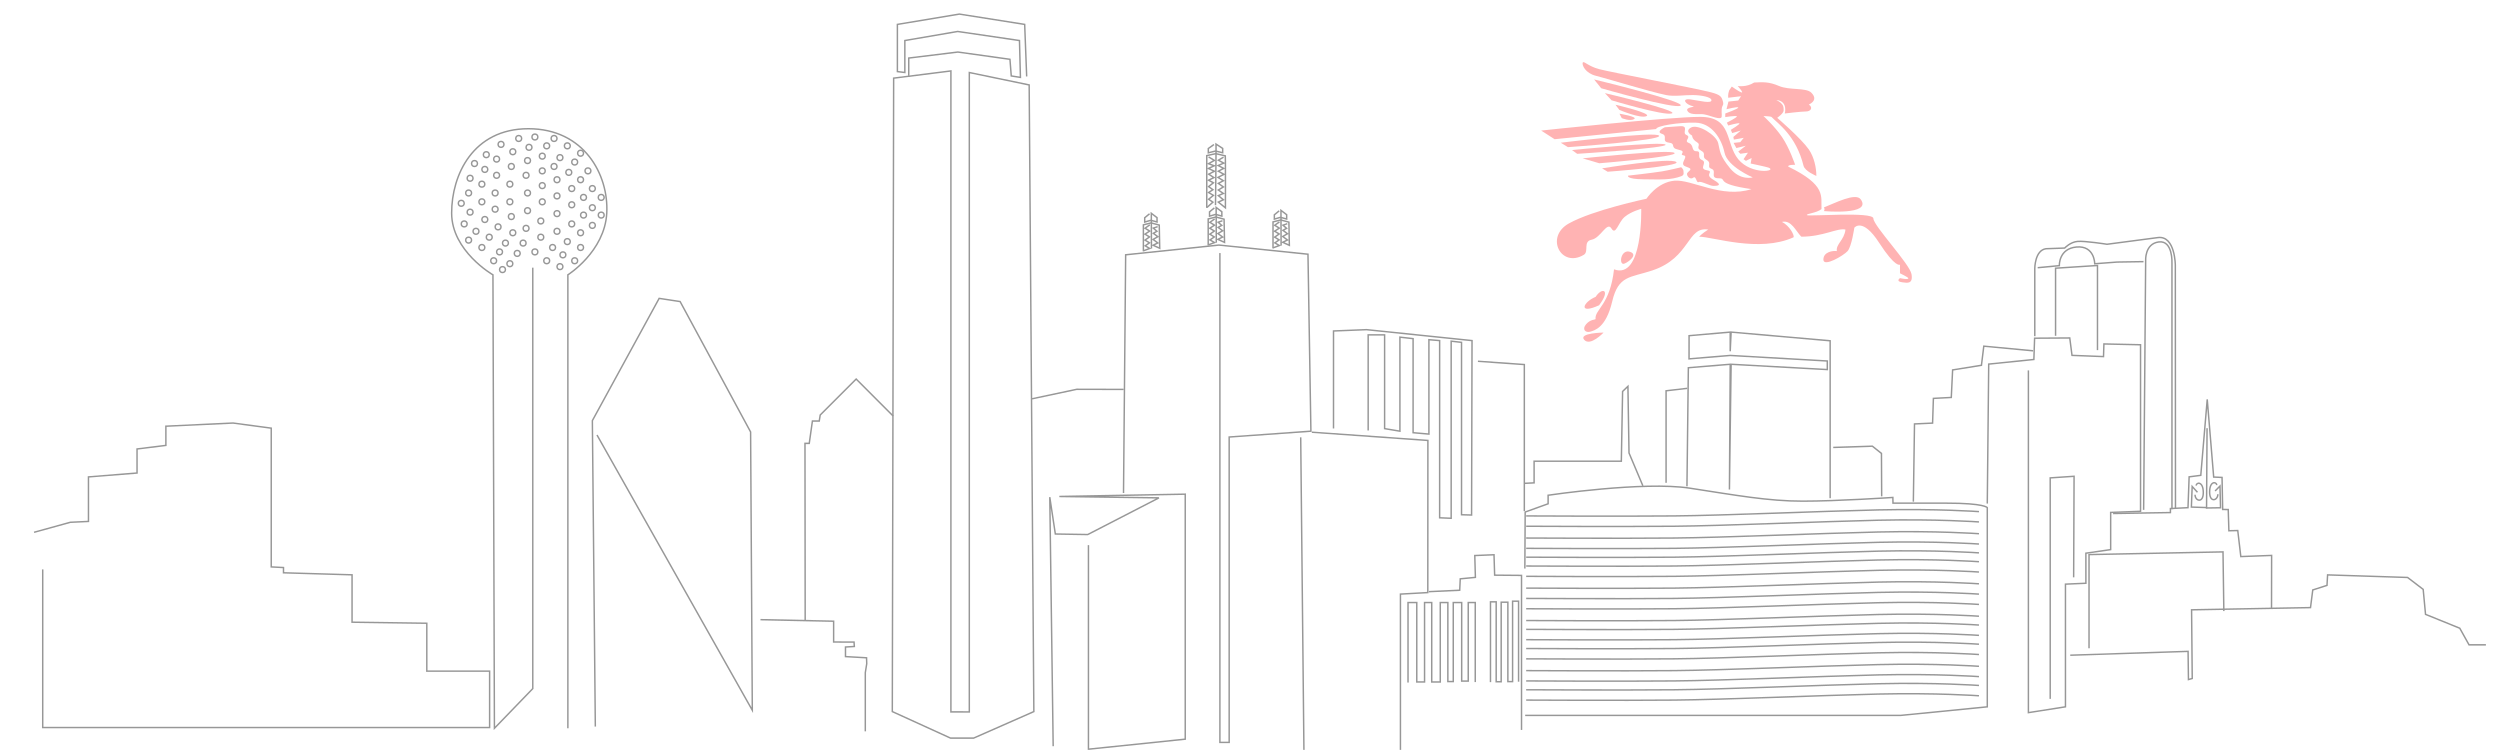 <svg width="1697px" height="509px" viewBox="0 0 1697 509" version="1.1" xmlns="http://www.w3.org/2000/svg" xmlnsXlink="http://www.w3.org/1999/xlink"> {/* xmlns:sketch="http://www.bohemiancoding.com/sketch/ns */}
    <title>City of Dallas Skyline</title>
    <desc>Created with Sketch.</desc>
    <g id="Page-1" stroke="none" stroke-width="1" fill="none" fill-rule="evenodd"> {/* sketch:type="MSPage" */}
        <g id="Skyline" transform="translate(23, 9)" stroke="#979797 " > {/* sketch:type="MSLayerGroup" */}
            <g id="Group" transform="translate(379, 0)" > {/* sketch:type="MSShapeGroup" */}
                <path d="M2.107,484.193 L0.096,276.506 L45.436,193.533 L59.66,195.697 L107.508,284.209 L108.666,473.129 L3.238,286.281" id="Path-1"></path>
                <path d="M312.896,497.52 L310.594,328.465 L314.363,353.479 L336.346,353.85 L384.68,328.945 L317.086,328.008 L402.537,326.441 L402.537,492.743 L336.834,499.551 L336.834,361.039" id="Path-2"></path>
                <path d="M360.639,325.656 L362.098,163.955 L425.357,157.348 L485.852,163.553 L487.842,283.686 L432.361,287.646 L432.361,494.926 L426.066,494.926 L426.066,162.797" id="Path-3"></path>
                <path d="M296.605,48.659 L255.969,40.23 L255.969,474.241 L243.477,474.238 L243.477,39.154 L204.609,44.039 L203.699,474.023 L243.203,492.023 L258.895,492.023 L299.775,474.023 L296.605,48.659 Z" id="Path-4"></path>
                <path d="M214.855,42.514 L214.855,30.406 L248.201,26.324 L283.557,31.256 L284.438,42.551 L290.668,43.533 L290.016,18.514 L248.082,12.363 L212.209,18.514 L212.209,40.209 L207.146,39.596 L207.146,7.561 L249.219,0.561 L293.553,7.561 L294.906,42.889" id="Path-5"></path>
                <path d="M488.461,284.385 L567.252,289.971 L567.191,393.246 L548.617,394.271 L548.617,507.594 L483.191,508.943 L480.92,287.844" id="Path-6"></path>
                <path d="M503.188,281.844 L503.188,215.664 L525.598,214.77 L597.213,222.195 L596.91,340.604 L590.088,340.407 L590.088,223.389 L583.054,222.584 L583.054,342.81 L575.222,342.475 L575.222,222.19 L567.943,221.594 L567.943,285.653 L557.207,284.719 L557.207,220.871 L548.263,219.852 L548.263,283.686 L537.872,281.945 L537.872,218.325 L526.713,218.325 L526.713,283.205" id="Path-7"></path>
                <path d="M567.845,392.624 L588.858,391.652 L589.218,383.907 L599.495,382.928 L599.084,368.099 L612.134,367.565 L612.562,381.415 L630.81,381.579 L630.81,486.473" id="Path-8"></path>
                <path d="M553.765,454.317 L553.765,400 L559.703,400 L559.703,453.906 L564.99,453.906 L564.99,400 L569.853,400 L569.853,453.93 L575.657,453.93 L575.657,400 L580.802,400 L580.802,453.638 L584.473,453.638 L584.473,400 L590.192,400 L590.192,453.322 L594.642,453.322 L594.642,400 L599.396,400 L599.396,453.998" id="Path-9"></path>
            </g>
            <g id="Tower" transform="translate(753, 135)"> {/* sketch:type="MSShapeGroup" */}

                <path d="M0.122,26.597 L0.122,8.616 L5.386,7.311 L10.903,8.791 C10.903,8.791 10.955,11.367 10.981,12.656 C11.061,16.634 11.221,24.534 11.221,24.534 L6.695,22.477 L9.924,20.91 L6.716,18.526 L9.929,16.663 L6.862,14.36 L9.336,12.987 L6.855,10.854 L9.792,9.837" id="Path-10"></path>
                <path d="M5.61,24.716 L5.531,5.004 C5.525,3.599 5.514,0.789 5.514,0.789 L9.39,3.746 L9.39,6.682 L5.208,5.511 L1.027,6.73 L1.027,3.803 L4.306,1.113" id="Path-11"></path>
                <path d="M0.231,26.214 L4.443,24.661 L1.344,22.844 L4.272,20.833 L1.212,18.977 L4.312,16.816 L1.171,14.946 L4.415,12.85 L1.236,10.935 L4.5,8.6" id="Path-12"></path>
            </g>
            <g id="Tower" transform="translate(797, 131)"> {/* sketch:type="MSShapeGroup" */}
                <path d="M0.122,26.597 L0.122,8.616 L5.386,7.311 L10.903,8.791 C10.903,8.791 10.955,11.367 10.981,12.656 C11.061,16.634 11.221,24.534 11.221,24.534 L6.695,22.477 L9.924,20.91 L6.716,18.526 L9.929,16.663 L6.862,14.36 L9.336,12.987 L6.855,10.854 L9.792,9.837" id="Path-10"></path>
                <path d="M5.61,24.716 L5.531,5.004 C5.525,3.599 5.514,0.789 5.514,0.789 L9.39,3.746 L9.39,6.682 L5.208,5.511 L1.027,6.73 L1.027,3.803 L4.306,1.113" id="Path-11"></path>
                <path d="M0.231,26.214 L4.443,24.661 L1.344,22.844 L4.272,20.833 L1.212,18.977 L4.312,16.816 L1.171,14.946 L4.415,12.85 L1.236,10.935 L4.5,8.6" id="Path-12"></path>
            </g>
            <g id="Tower" transform="translate(841, 133)"> {/* sketch:type="MSShapeGroup" */}
                <path d="M0.122,26.597 L0.122,8.616 L5.386,7.311 L10.903,8.791 C10.903,8.791 10.955,11.367 10.981,12.656 C11.061,16.634 11.221,24.534 11.221,24.534 L6.695,22.477 L9.924,20.91 L6.716,18.526 L9.929,16.663 L6.862,14.36 L9.336,12.987 L6.855,10.854 L9.792,9.837" id="Path-10"></path>
                <path d="M5.61,24.716 L5.531,5.004 C5.525,3.599 5.514,0.789 5.514,0.789 L9.39,3.746 L9.39,6.682 L5.208,5.511 L1.027,6.73 L1.027,3.803 L4.306,1.113" id="Path-11"></path>
                <path d="M0.231,26.214 L4.443,24.661 L1.344,22.844 L4.272,20.833 L1.212,18.977 L4.312,16.816 L1.171,14.946 L4.415,12.85 L1.236,10.935 L4.5,8.6" id="Path-12"></path>
            </g>
            <g id="Group" transform="translate(0, 78)"> {/* sketch:type="MSShapeGroup" */}
                <path d="M796.142,54.083 L796.142,18.616 L802.283,17.311 L808.721,18.791 C808.721,18.791 808.781,21.367 808.811,22.656 C808.905,26.634 808.811,54.083 808.811,54.083 L803.998,50.19 L807.424,48.61 L803.998,45.779 L807.424,44.32 L803.998,41.977 L807.424,39.895 L803.998,37.48 L807.424,35.697 L803.758,33.418 L807.804,31.322 L804.005,29.229 L807.618,27.284 L803.885,25.346 L807.695,23.715 L804.043,21.751 L807.521,19.686" id="Path-10"></path>
                <path d="M802.077,52.277 C802.077,52.277 802.483,21.575 802.452,15.004 C802.446,13.599 802.433,10.789 802.433,10.789 L806.955,13.746 L806.955,16.682 L802.077,15.511 L797.198,16.73 L797.198,13.803 L801.024,11.113" id="Path-11"></path>
                <path d="M796.303,53.803 L800.327,50.224 L797.395,48.261 L800.666,45.622 L797.395,43.678 L800.327,41.786 L797.395,39.647 L800.667,37.074 L797.36,35.321 L801.027,33.553 L797.449,31.232 L801.351,29.243 L797.287,27.355 L801.216,25.535 L797.302,24.107 L801.327,21.889 L797.395,19.526" id="Path-12"></path>
                <path d="M1012.063,298.924 L1012.292,260.562 L1027.858,254.965 L1027.858,249.168 C1027.858,249.168 1092.563,239.545 1123.951,244.356 C1155.339,249.168 1177.11,253.186 1200.687,253.186 C1224.265,253.186 1261.867,250.671 1261.867,250.671 L1261.96,254.54 C1261.96,254.54 1271.933,254.54 1298.108,254.54 C1324.283,254.54 1325.968,257.591 1325.968,257.591 L1325.968,392.798 L1267.043,398.627 L1012.292,398.627" id="Path-22"></path>
                <path d="M988.737,376.04 L988.737,321.526 L992.611,321.526 L992.611,375.775 L996.003,375.775 L996.003,321.767 L1000.54,321.767 L1000.54,375.675 L1003.746,375.675 L1003.746,321.08 L1007.801,321.08 L1007.801,375.733" id="Path-23"></path>
                <path d="M1325.965,254.82 L1326.934,160.146 L1357.592,157.016 L1358.092,142.57 L1381.949,142.408 L1383.48,154.223 L1404.865,155.051 L1405.131,146.469 L1429.996,147.021 L1429.996,260.067 L1409.715,260.828 L1409.715,286.075 L1392.9,288.51 L1392.9,308.909 L1379.031,309.518 L1379.031,392.788 L1353.875,396.746 L1353.875,164.427" id="Path-24"></path>
                <path d="M1368.678,387.385 L1368.678,237.385 L1384.879,236.299 L1384.592,304.896" id="Path-25"></path>
                <path d="M1453.713,258.367 L1453.615,93.246 C1453.615,93.246 1453.615,73.008 1441.988,74.244 L1407.242,78.805 C1407.242,78.805 1392.364,76.458 1387.324,76.863 C1382.284,77.268 1378.494,81.383 1378.494,81.383 L1365.818,81.832 C1358.209,82.878 1358.209,95.273 1358.209,95.273 L1358.209,141.211" id="Path-26"></path>
                <path d="M1372.322,140.942 L1372.322,95.052 L1400.768,93.221 L1400.768,150.649" id="Path-27"></path>
                <path d="M1432.104,259.094 L1433.475,90.017 C1433.475,90.017 1432.701,78.477 1442.375,77.232 C1452.05,75.988 1451.327,91.63 1451.327,91.63 L1451.327,258.665" id="Path-28"></path>
                <path d="M1432.009,90.59 L1414.14,90.886 L1398.894,92.035 C1398.894,92.035 1398.894,79.647 1386.63,80.667 C1374.366,81.686 1374.877,93.318 1374.877,93.318 L1360.188,94.716" id="Path-29"></path>
                <path d="M1518.91,325.705 L1518.976,290.02 L1498.065,290.801 L1495.988,273.132 L1489.966,273.278 L1489.523,258.862 L1485.749,258.832 L1485.328,237.079 L1479.647,236.832 L1475.267,184.119 L1470.891,235.659 L1462.978,236.678 L1462.214,257.61 L1450.277,258.198 L1450.277,260.931 L1411.354,261.57" id="Path-30"></path>
                <path d="M1486.541,327.786 L1485.979,287.625 L1395.033,289.451 L1395.033,353.04" id="Path-31"></path>
                <path d="M1475.15,203.673 L1474.809,257.821 L1484.298,257.668 L1483.924,242.924 L1480.611,246.272" id="Path-32"></path>
                <path d="M1474.823,257.533 L1464.509,257.202 L1465.044,243.216 L1468.634,247.163" id="Path-33"></path>
                <path d="M1481.698,242.289 C1481.698,239.954 1476.987,239.138 1476.889,246.845 C1476.791,254.553 1482.486,252.819 1482.486,248.48" id="Path-35"></path>
                <path d="M1471.81,242.624 C1471.81,240.29 1467.1,239.473 1467.001,247.181 C1466.903,254.888 1472.598,253.155 1472.598,248.816" id="Path-35" transform="translate(1469.799, 246.758) scale(-1, 1) translate(-1469.799, -246.758) "></path>
                <path d="M523.553,334.375 L523.42,213.956 L526.317,213.956 L528.47,198.797 L533.104,198.797 L533.759,194.695 L544.812,183.642 L558.156,170.298 L583.259,195.402" id="Path-37"></path>
                <path d="M493.221,333.625 L542.868,334.676 L542.868,348.792 L556.718,348.854 L556.928,351.828 L550.914,352.189 L550.914,358.696 L565.215,359.507 L565.338,363.547 L564.37,369.566 L564.37,409.442" id="Path-38"></path>
                <g id="REUNION" transform="translate(0.096, 0)">
                    <path d="M362.375,407.363 L362.375,99.56 C362.375,99.56 387.392,83.799 388.779,57.633 C390.167,31.466 373.246,0.381 335.604,0.381 C297.961,0.381 283.476,31.755 283.476,57.633 C283.476,83.511 311.515,99.56 311.515,99.56 L312.516,407.363 L338.55,380.432 L338.55,94.672" id="Path-36"></path>
                    <circle id="Oval-1" cx="335" cy="56" r="2"></circle>
                    <circle id="Oval-1" cx="335" cy="44" r="2"></circle>
                    <circle id="Oval-1" cx="345" cy="50" r="2"></circle>
                    <circle id="Oval-1" cx="323" cy="50" r="2"></circle>
                    <circle id="Oval-1" cx="344" cy="63" r="2"></circle>
                    <circle id="Oval-1" cx="355" cy="58" r="2"></circle>
                    <circle id="Oval-1" cx="355" cy="46" r="2"></circle>
                    <circle id="Oval-1" cx="345" cy="39" r="2"></circle>
                    <circle id="Oval-1" cx="334" cy="32" r="2"></circle>
                    <circle id="Oval-1" cx="323" cy="38" r="2"></circle>
                    <circle id="Oval-1" cx="314" cy="32" r="2"></circle>
                    <circle id="Oval-1" cx="324" cy="26" r="2"></circle>
                    <circle id="Oval-1" cx="345" cy="29" r="2"></circle>
                    <circle id="Oval-1" cx="353" cy="26" r="2"></circle>
                    <circle id="Oval-1" cx="355" cy="35" r="2"></circle>
                    <circle id="Oval-1" cx="363" cy="30" r="2"></circle>
                    <circle id="Oval-1" cx="365" cy="41" r="2"></circle>
                    <circle id="Oval-1" cx="365" cy="52" r="2"></circle>
                    <circle id="Oval-1" cx="365" cy="65" r="2"></circle>
                    <circle id="Oval-1" cx="334" cy="68" r="2"></circle>
                    <circle id="Oval-1" cx="332" cy="78" r="2"></circle>
                    <circle id="Oval-1" cx="324" cy="60" r="2"></circle>
                    <circle id="Oval-1" cx="325" cy="71" r="2"></circle>
                    <circle id="Oval-1" cx="320" cy="78" r="2"></circle>
                    <circle id="Oval-1" cx="344" cy="74" r="2"></circle>
                    <circle id="Oval-1" cx="355" cy="70" r="2"></circle>
                    <circle id="Oval-1" cx="362" cy="77" r="2"></circle>
                    <circle id="Oval-1" cx="352" cy="81" r="2"></circle>
                    <circle id="Oval-1" cx="340" cy="84" r="2"></circle>
                    <circle id="Oval-1" cx="315" cy="67" r="2"></circle>
                    <circle id="Oval-1" cx="313" cy="55" r="2"></circle>
                    <circle id="Oval-1" cx="296" cy="57" r="2"></circle>
                    <circle id="Oval-1" cx="309" cy="74" r="2"></circle>
                    <circle id="Oval-1" cx="316" cy="84" r="2"></circle>
                    <circle id="Oval-1" cx="328" cy="85" r="2"></circle>
                    <circle id="Oval-1" cx="313" cy="44" r="2"></circle>
                    <circle id="Oval-1" cx="304" cy="50" r="2"></circle>
                    <circle id="Oval-1" cx="304" cy="38" r="2"></circle>
                    <circle id="Oval-1" cx="335" cy="22" r="2"></circle>
                    <circle id="Oval-1" cx="345" cy="19" r="2"></circle>
                    <circle id="Oval-1" cx="357" cy="20" r="2"></circle>
                    <circle id="Oval-1" cx="367" cy="23" r="2"></circle>
                    <circle id="Oval-1" cx="371" cy="35" r="2"></circle>
                    <circle id="Oval-1" cx="373" cy="47" r="2"></circle>
                    <circle id="Oval-1" cx="373" cy="59" r="2"></circle>
                    <circle id="Oval-1" cx="371" cy="71" r="2"></circle>
                    <circle id="Oval-1" cx="325" cy="16" r="2"></circle>
                    <circle id="Oval-1" cx="336" cy="13" r="2"></circle>
                    <circle id="Oval-1" cx="314" cy="21" r="2"></circle>
                    <circle id="Oval-1" cx="376" cy="29" r="2"></circle>
                    <circle id="Oval-1" cx="300" cy="70" r="2"></circle>
                    <circle id="Oval-1" cx="306" cy="62" r="2"></circle>
                    <circle id="Oval-1" cx="295" cy="44" r="2"></circle>
                    <circle id="Oval-1" cx="296" cy="34" r="2"></circle>
                    <circle id="Oval-1" cx="306" cy="28" r="2"></circle>
                    <circle id="Oval-1" cx="307" cy="18" r="2"></circle>
                    <circle id="Oval-1" cx="317" cy="11" r="2"></circle>
                    <circle id="Oval-1" cx="329" cy="7" r="2"></circle>
                    <circle id="Oval-1" cx="340" cy="6" r="2"></circle>
                    <circle id="Oval-1" cx="348" cy="12" r="2"></circle>
                    <circle id="Oval-1" cx="353" cy="7" r="2"></circle>
                    <circle id="Oval-1" cx="362" cy="12" r="2"></circle>
                    <circle id="Oval-1" cx="323" cy="92" r="2"></circle>
                    <circle id="Oval-1" cx="318" cy="96" r="2"></circle>
                    <circle id="Oval-1" cx="312" cy="90" r="2"></circle>
                    <circle id="Oval-1" cx="304" cy="81" r="2"></circle>
                    <circle id="Oval-1" cx="295" cy="76" r="2"></circle>
                    <circle id="Oval-1" cx="292" cy="65" r="2"></circle>
                    <circle id="Oval-1" cx="290" cy="51" r="2"></circle>
                    <circle id="Oval-1" cx="299" cy="24" r="2"></circle>
                    <circle id="Oval-1" cx="359" cy="86" r="2"></circle>
                    <circle id="Oval-1" cx="348" cy="90" r="2"></circle>
                    <circle id="Oval-1" cx="357" cy="94" r="2"></circle>
                    <circle id="Oval-1" cx="367" cy="90" r="2"></circle>
                    <circle id="Oval-1" cx="371" cy="81" r="2"></circle>
                    <circle id="Oval-1" cx="379" cy="66" r="2"></circle>
                    <circle id="Oval-1" cx="379" cy="54" r="2"></circle>
                    <circle id="Oval-1" cx="385" cy="59" r="2"></circle>
                    <circle id="Oval-1" cx="379" cy="41" r="2"></circle>
                    <circle id="Oval-1" cx="371" cy="17" r="2"></circle>
                    <circle id="Oval-1" cx="385" cy="47" r="2"></circle>
                    <path d="M0.012,274.326 L24.603,267.529 L36.95,266.947 L36.95,236.722 L69.925,234.086 L69.925,217.761 L89.504,215.336 L89.504,202.305 L135.094,200.156 L161.017,203.626 L161.017,297.822 L169.339,298.248 L169.339,301.811 L215.881,303.189 L215.881,335.346 L266.616,336.059 L266.616,368.553 L309.256,368.553 L309.256,406.842 L5.9,406.842 L5.9,299.492" id="Path-39"></path>
                </g>
                <path d="M677.556,183.699 L707.913,177.258 L739.741,177.335" id="Path-40"></path>
                <path d="M980.226,158.234 L1011.714,160.457 L1011.714,259.969" id="Path-41"></path>
                <path d="M1011.696,241.094 L1018.346,240.761 L1018.346,226.059 L1077.558,226.059 L1078.421,178.704 L1082.034,175.232 L1082.772,220.481 L1092.186,242.786" id="Path-42"></path>
                <path d="M1122.101,243.133 L1123.057,162.614 L1151.472,160.269 L1150.936,245.295 L1152.081,160.269 L1217.369,163.862 L1217.369,158.04 L1151.472,154.274 L1123.518,156.593 L1123.549,140.856 L1151.472,138.428 L1151.472,151.444 L1152.081,138.428 L1219.306,144.321 L1219.306,251.176" id="Path-43"></path>
                <path d="M1382.278,357.754 L1462.269,355.147 L1462.518,374.296 L1465.09,373.553 L1464.646,326.94 L1545.368,325.437 L1546.909,313.453 L1556.566,310.348 L1556.968,303.236 L1611.271,304.981 L1621.856,313.082 L1623.451,330.025 L1646.688,339.441 L1652.978,350.714 L1664.428,350.714" id="Path-44"></path>
                <path d="M1221.396,216.727 L1247.97,215.866 L1254.134,220.786 L1254.282,249.922" id="Path-45"></path>
                <path d="M1275.777,253.51 L1276.563,200.764 L1288.843,200.202 L1289.385,183.423 L1301.532,182.79 L1302.439,164.101 L1322,160.953 L1323.602,147.979 L1357.075,151.134" id="Path-46"></path>
                <path d="M1122.287,176.607 L1107.934,178.269 L1107.934,240.737" id="Path-47"></path>
                <path d="M1012.965,278.215 C1012.965,278.215 1076.514,278.567 1113.525,278.215 C1147.04,277.896 1210.479,275.087 1251.951,274.125 C1291.461,273.209 1320.326,275.291 1320.326,275.291" id="Path-48"></path>
                <path d="M1012.965,285.215 C1012.965,285.215 1076.514,285.567 1113.525,285.215 C1147.04,284.896 1210.479,282.087 1251.951,281.125 C1291.461,280.209 1320.326,282.291 1320.326,282.291" id="Path-48"></path>
                <path d="M1012.965,291.215 C1012.965,291.215 1076.514,291.567 1113.525,291.215 C1147.04,290.896 1210.479,288.087 1251.951,287.125 C1291.461,286.209 1320.326,288.291 1320.326,288.291" id="Path-48"></path>
                <path d="M1012.965,297.215 C1012.965,297.215 1076.514,297.567 1113.525,297.215 C1147.04,296.896 1210.479,294.087 1251.951,293.125 C1291.461,292.209 1320.326,294.291 1320.326,294.291" id="Path-48"></path>
                <path d="M1012.965,304.215 C1012.965,304.215 1076.514,304.567 1113.525,304.215 C1147.04,303.896 1210.479,301.087 1251.951,300.125 C1291.461,299.209 1320.326,301.291 1320.326,301.291" id="Path-48"></path>
                <path d="M1012.965,312.215 C1012.965,312.215 1076.514,312.567 1113.525,312.215 C1147.04,311.896 1210.479,309.087 1251.951,308.125 C1291.461,307.209 1320.326,309.291 1320.326,309.291" id="Path-48"></path>
                <path d="M1012.965,270.215 C1012.965,270.215 1076.514,270.567 1113.525,270.215 C1147.04,269.896 1210.479,267.087 1251.951,266.125 C1291.461,265.209 1320.326,267.291 1320.326,267.291" id="Path-48"></path>
                <path d="M1012.965,263.215 C1012.965,263.215 1076.514,263.567 1113.525,263.215 C1147.04,262.896 1210.479,260.087 1251.951,259.125 C1291.461,258.209 1320.326,260.291 1320.326,260.291" id="Path-48"></path>
                <path d="M1012.965,334.215 C1012.965,334.215 1076.514,334.567 1113.525,334.215 C1147.04,333.896 1210.479,331.087 1251.951,330.125 C1291.461,329.209 1320.326,331.291 1320.326,331.291" id="Path-48"></path>
                <path d="M1012.965,340.215 C1012.965,340.215 1076.514,340.567 1113.525,340.215 C1147.04,339.896 1210.479,337.087 1251.951,336.125 C1291.461,335.209 1320.326,337.291 1320.326,337.291" id="Path-48"></path>
                <path d="M1012.965,347.215 C1012.965,347.215 1076.514,347.567 1113.525,347.215 C1147.04,346.896 1210.479,344.087 1251.951,343.125 C1291.461,342.209 1320.326,344.291 1320.326,344.291" id="Path-48"></path>
                <path d="M1012.965,353.215 C1012.965,353.215 1076.514,353.567 1113.525,353.215 C1147.04,352.896 1210.479,350.087 1251.951,349.125 C1291.461,348.209 1320.326,350.291 1320.326,350.291" id="Path-48"></path>
                <path d="M1012.965,360.215 C1012.965,360.215 1076.514,360.567 1113.525,360.215 C1147.04,359.896 1210.479,357.087 1251.951,356.125 C1291.461,355.209 1320.326,357.291 1320.326,357.291" id="Path-48"></path>
                <path d="M1012.965,368.215 C1012.965,368.215 1076.514,368.567 1113.525,368.215 C1147.04,367.896 1210.479,365.087 1251.951,364.125 C1291.461,363.209 1320.326,365.291 1320.326,365.291" id="Path-48"></path>
                <path d="M1012.965,326.215 C1012.965,326.215 1076.514,326.567 1113.525,326.215 C1147.04,325.896 1210.479,323.087 1251.951,322.125 C1291.461,321.209 1320.326,323.291 1320.326,323.291" id="Path-48"></path>
                <path d="M1012.965,319.215 C1012.965,319.215 1076.514,319.567 1113.525,319.215 C1147.04,318.896 1210.479,316.087 1251.951,315.125 C1291.461,314.209 1320.326,316.291 1320.326,316.291" id="Path-48"></path>
                <path d="M1012.965,375.215 C1012.965,375.215 1076.514,375.567 1113.525,375.215 C1147.04,374.896 1210.479,372.087 1251.951,371.125 C1291.461,370.209 1320.326,372.291 1320.326,372.291" id="Path-48"></path>
                <path d="M1012.965,381.215 C1012.965,381.215 1076.514,381.567 1113.525,381.215 C1147.04,380.896 1210.479,378.087 1251.951,377.125 C1291.461,376.209 1320.326,378.291 1320.326,378.291" id="Path-48"></path>
                <path d="M1012.965,388.215 C1012.965,388.215 1076.514,388.567 1113.525,388.215 C1147.04,387.896 1210.479,385.087 1251.951,384.125 C1291.461,383.209 1320.326,385.291 1320.326,385.291" id="Path-48"></path>
            </g>
        </g>
        <g id="pegasus" transform="translate(1046, 42)"> {/* sketch:type="MSLayerGroup" */}
            <path d="M181.858,59.485 C176.65,51.972 160.369,37.972 160.369,37.972 C160.369,37.972 164.853,34.887 164.744,32.887 C164.635,30.887 165.168,28.599 159.767,25.886 C167.923,26.631 165.503,35.044 165.503,35.044 C165.503,35.044 176.444,33.67 179.873,33.67 C183.301,33.67 184.773,30.908 181.858,29.014 C186.301,26.725 186.547,23.969 183.545,20.932 C179.978,17.324 168.673,19.399 161.652,16.386 C154.631,13.372 150.611,13.739 144.71,14.017 C139.514,17.398 133.557,16.386 133.557,16.386 C133.557,16.386 137.92,21.224 136.151,20.741 C134.383,20.257 129.544,16.753 129.544,16.753 C129.544,16.753 127.796,19.291 127.79,19.305 C126.767,21.965 127.097,24.349 127.097,24.349 L135.824,23.313 L133.913,26.231 L127.275,26.952 L125.939,32.148 C125.939,32.148 133.448,30.211 133.913,30.967 C134.378,31.723 125.105,35.044 125.105,35.044 L125.105,37.472 C125.105,37.472 132.659,36.298 132.988,36.966 C133.331,37.661 126.19,41.258 126.19,41.258 L127.097,43.192 C127.097,43.192 133.913,41.258 134.689,41.721 C135.465,42.184 128.882,46.139 128.882,46.139 L129.808,48.338 L135.644,46.629 L130.599,50.967 L130.951,52.764 L137.645,51.561 L135.278,54.505 L130.767,54.992 L132.657,58.5 L139.074,56.912 L133.913,60.903 L135.372,62.371 L140.508,61.65 L137.51,66.08 L139.133,67.177 L142.994,65.263 L142.353,68.992 C142.353,68.992 153.001,71.247 154.344,71.735 C161.069,74.182 142.904,77.04 133.913,66.08 C124.922,55.12 130.183,37.33 108.08,37.33 C86.419,37.33 0.152,46.629 0.152,46.629 L9.257,52.497 L78.202,45.608 C78.202,43.402 93.809,40.971 104.879,41.258 C115.948,41.546 122.554,52.026 124.613,61.65 C126.672,71.275 143.76,78.398 143.76,78.398 C143.76,78.398 135.501,80.908 128.342,72.193 C121.183,63.478 121.612,60.587 120.298,55.126 C118.984,49.665 106.562,41.926 101.858,44.577 C97.155,47.228 102.592,50.017 102.592,50.017 C102.592,50.017 102.525,52.551 105.854,54.505 C109.183,56.458 104.513,58.032 108.671,60.243 C112.829,62.454 108.468,64.219 112.441,66.564 C116.414,68.909 111.995,71.306 115.829,72.632 C119.663,73.958 114.244,79.025 120.654,79.025 C127.063,79.025 117.006,82.683 142.88,86.369 C122.731,92.911 102.326,79.578 90.539,80.66 C78.751,81.742 71.603,92.911 71.603,92.911 C71.603,92.911 35.366,100.513 18.931,109.685 C2.497,118.857 13.682,140.19 29.082,130.973 C32.766,128.768 28.333,121.857 34.436,120.708 C40.538,119.56 44.86,108.075 47.846,113.099 C50.831,118.122 52.386,108.923 56.856,105.201 C61.326,101.479 68.062,99.777 68.062,99.777 C68.062,99.777 69.352,148.124 49.604,140.827 C46.886,165.24 36.345,168.022 37.071,174.573 C36.806,175.119 33.558,174.684 30.622,178.119 C27.686,181.554 30.257,184.025 33.296,183.178 C36.335,182.331 44.144,180.555 48.355,162.659 C52.567,144.762 60.557,146.607 75.706,141.543 C101.615,132.881 99.096,111.518 113.539,113.828 C109.247,116.524 107.339,118.667 107.339,118.667 C116.622,118.667 147.967,129.66 171.437,119.096 C172.264,117.864 168.741,111.188 163.592,108.633 C169.981,107.17 172.854,114.685 176.72,118.667 C191.713,118.667 201.184,112.577 206.701,113.828 C205.93,120.984 200.033,123.758 200.862,128.444 C198.284,128.039 191.713,128.903 191.713,134.226 C191.713,139.549 205.412,131.517 208.146,128.444 C210.879,125.371 212.721,112.577 212.721,112.577 C212.721,112.577 218.283,105.336 229.519,122.738 C240.754,140.139 243.712,137.641 243.712,137.641 L243.712,143.506 C243.712,143.506 249.177,146.145 249.345,146.799 C249.7,148.181 243.712,146.799 243.712,146.799 C243.712,146.799 240.344,149.065 245.515,149.655 C248.491,149.995 252.654,151.062 251.544,144.145 C250.434,137.229 225.654,111.215 225.654,106.311 C225.654,101.407 181.062,105.091 180.537,104.029 C180.011,102.968 186.941,102.702 190.432,99.932 C189.986,91.369 193.962,83.752 167.923,71.128 C167.096,69.74 172.536,69.867 172.536,69.867 C172.536,69.867 168.716,58.414 163.592,50.967 C158.468,43.519 151.035,36.773 151.035,36.773 C151.035,36.773 156.077,36.968 156.424,37.33 C160.821,41.926 173.128,49.875 178.232,70.508 C179.157,74.248 186.941,77.416 186.941,77.416 C186.941,71.857 185.425,64.63 181.858,59.485 Z" id="Path-67" fill="#FFB3B3"></path> {/* sketch:type="MSShapeGroup" */}
            <path d="M13.426,54.876 L18.324,57.888 C18.324,57.888 81.738,53.445 80.244,50.152 C78.749,46.858 13.426,54.876 13.426,54.876 Z" id="Path-68" fill="#FFB4B4" ></path>  {/* sketch:type="MSShapeGroup" */}
            <path d="M21.074,59.841 L24.595,62.414 C24.595,62.414 86.937,58.486 84.559,56.156 C82.18,53.825 21.074,59.841 21.074,59.841 Z" id="Path-69" fill="#FFB4B4" ></path> {/* sketch:type="MSShapeGroup" */}
            <path d="M28.285,65.494 L39.606,68.825 C39.606,68.825 93.878,64.411 90.61,61.775 C87.342,59.139 28.285,65.494 28.285,65.494 Z" id="Path-70" fill="#FFB4B4" ></path> {/* sketch:type="MSShapeGroup" */}
            <path d="M41.475,72.277 L45.288,74.572 C45.288,74.572 95.438,70.865 91.876,67.981 C87.815,64.692 41.475,72.277 41.475,72.277 Z" id="Path-71" fill="#FFB3B3" ></path> {/* sketch:type="MSShapeGroup" */}
            <path d="M82.083,74.343 C74.738,75.507 59.135,77.23 59.135,77.23 C59.135,77.23 57.664,79.573 69.558,79.709 C81.453,79.845 88.071,80.26 95.177,77.642 C97.474,76.795 96.729,75.302 96.73,74.038 C96.732,72.773 95.186,71.516 95.186,71.516 C95.186,71.516 86.755,73.602 82.083,74.343 Z" id="Path-72" fill="#FFB3B3"></path> {/* sketch:type="MSShapeGroup" */}
            <path d="M117.079,84.191 C119.717,84.191 123.928,83.924 117.079,80.047 C110.231,76.17 118.219,74.524 112.485,73.527 C106.751,72.529 113.33,68.348 109.313,66.62 C105.296,64.892 109.453,60.662 105.62,60.662 C101.788,60.662 104.091,56.402 100.305,54.996 C96.52,53.591 102.516,51.216 98.732,49.618 C95.416,48.218 100.957,43.234 94.292,43.667 C87.626,44.1 84.092,44.397 84.092,44.397 C84.092,44.397 77.633,47.447 82.094,48.829 C86.554,50.212 81.381,54.103 86.768,54.798 C92.155,55.492 87.122,58.352 93.337,59.616 C99.551,60.88 93.147,62.85 96.84,63.468 C100.533,64.086 93.649,69.189 97.92,70.881 C102.19,72.573 102.459,72.439 99.547,75.17 C98.045,76.578 101.011,80.436 103.267,78.668 C105.523,76.9 105.317,82.467 107.067,81.595 C108.818,80.723 114.442,84.191 117.079,84.191 Z" id="Path-73" fill="#FFB3B3" ></path> {/* sketch:type="MSShapeGroup" */}
            <path d="M192.033,101.292 C192.033,101.292 224.898,104.267 217.076,93.342 C213.572,88.447 199.147,96.094 192.033,98.812 C193.062,100.233 192.033,101.292 192.033,101.292 Z" id="Path-74" fill="#FFB3B3" ></path>{/* sketch:type="MSShapeGroup" */}
            <path d="M122.232,37.955 C123.218,37.355 122.436,34.938 122.684,32.136 C122.961,28.998 124.323,29.709 123.474,26.708 C122.626,23.708 121.962,22.32 115.082,20.577 C103.42,17.624 47.06,6.949 39.444,4.921 C31.828,2.893 28.892,-1.083 28.33,0.571 C27.769,2.225 30.161,7.704 37.342,9.464 C44.523,11.224 73.233,20.103 84.957,22.523 C90.553,23.679 97.358,22.425 103.308,22.523 C109.823,22.631 115.261,24.095 115.681,25.693 C116.483,28.749 107.72,26.337 101.481,25.478 C95.241,24.619 97.774,28.872 103.308,30.16 C105.519,30.674 97.98,30.563 99.398,33.234 C100.816,35.905 105.372,35.454 109.113,35.454 C112.855,35.454 120.142,39.226 122.232,37.955 Z" id="Path-75" fill="#FFB3B3" ></path>{/* sketch:type="MSShapeGroup" */}
            <path d="M36.077,11.932 L40.884,17.901 C40.884,17.901 91.51,32.463 94.79,29.674 C98.07,26.885 36.077,11.932 36.077,11.932 Z" id="Path-76" fill="#FFB3B3" ></path>{/* sketch:type="MSShapeGroup" */}
            <path d="M43.414,21.211 L47.917,26.08 C47.917,26.08 83.732,36.823 88.902,34.98 C94.071,33.137 43.414,21.211 43.414,21.211 Z" id="Path-77" fill="#FFB3B3" ></path>{/* sketch:type="MSShapeGroup" */}
            <path d="M50.584,29.108 L53.206,32.605 C53.206,32.605 67.737,38.742 71.666,36.814 C75.595,34.886 50.584,29.108 50.584,29.108 Z" id="Path-78" fill="#FFB3B3" ></path>{/* sketch:type="MSShapeGroup" */}
            <path d="M53.301,35.185 L54.844,38.174 C54.844,38.174 60.357,40.482 63.223,38.855 C66.088,37.229 53.301,35.185 53.301,35.185 Z" id="Path-79" fill="#FFB3B3" ></path>{/* sketch:type="MSShapeGroup" */}
            <path d="M42.515,183.745 C42.515,183.745 25.24,183.964 29.358,188.659 C33.476,193.354 42.515,183.745 42.515,183.745 Z" id="Path-80" fill="#FFB3B3" ></path>{/* sketch:type="MSShapeGroup" */}
            <path d="M37.134,159.497 C28.495,162.992 24.937,171.811 39.455,165.223 C47.802,154.185 41.222,152.926 37.134,159.497 Z" id="Path-81" fill="#FFB3B3" ></path>{/* sketch:type="MSShapeGroup" */}
            <path d="M55.922,137.109 C52.724,136.932 54.529,126.672 60.766,129.04 C66.613,131.259 57.524,137.197 55.922,137.109 Z" id="Path-82" fill="#FFB3B3" ></path>{/* sketch:type="MSShapeGroup" */}
        </g>
    </g>
</svg>